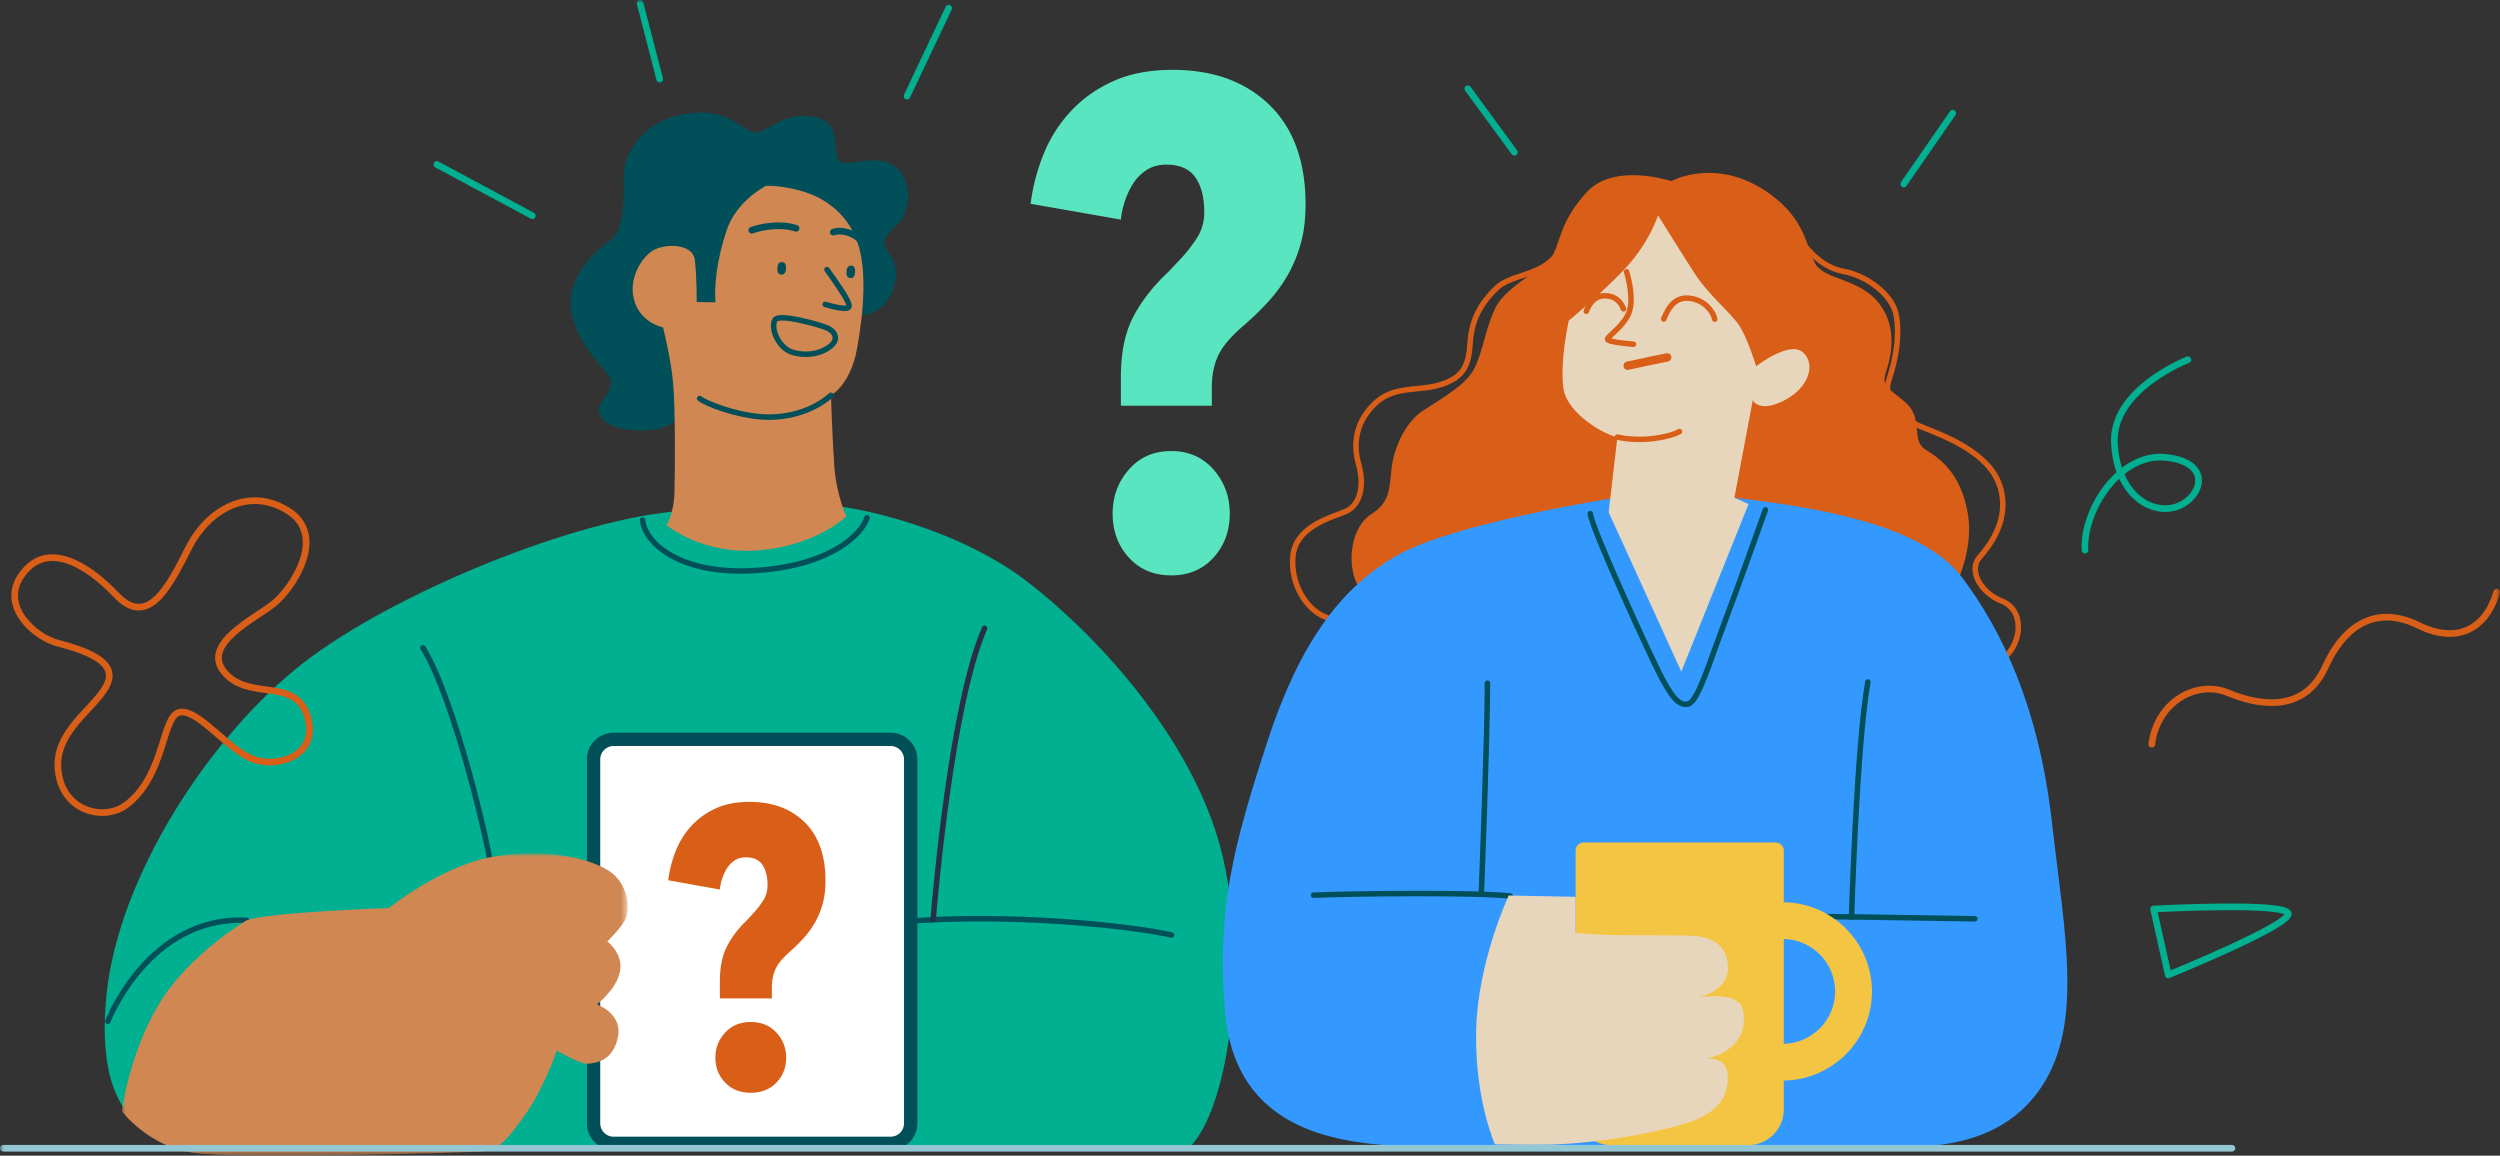 <svg width="318" height="147" viewBox="0 0 318 147" xmlns="http://www.w3.org/2000/svg" xmlns:xlink="http://www.w3.org/1999/xlink">
    <rect x="0" y="0" width="318" height="147" fill="#333333" stroke="none"/>
    <defs>
        <path id="otlllzjzxa" d="M0 0h64.356v38.46H0z"/>
        <path id="qq20pq5pcc" d="M0 147h318V0H0z"/>
    </defs>
    <g fill="none" fill-rule="evenodd">
        <path d="M104.68 64.22c4.206.135 17.13 2.893 26.167 9.898 9.038 7.003 20.93 20.119 24.49 34.06 3.56 13.94.992 32.831-4.035 37.776-3.946.103-119.414 0-126.89.103-5.852-1.182-12.398-4.186-10.867-19.488 1.53-15.302 13.386-33.16 24.94-42.168C50.04 75.393 73.655 65.816 86.671 65c13.015-.814 18.009-.781 18.009-.781" fill="#00B091"/>
        <path d="M31.379 117.06c-12.471-.606-17.663 12.85-17.663 12.85M81.73 66.15c.312 3.002 4.88 7.039 14.434 6.417 9.553-.62 13.499-4.657 14.122-6.727M53.798 82.4c4.05 6.522 8.514 25.67 8.722 28.361M149.017 118.938c-4.88-1.138-20.663-2.898-34.785-1.656" stroke="#004F59" stroke-width=".7" stroke-linecap="round" stroke-linejoin="round"/>
        <path d="M125.238 79.916c-4.153 9.523-6.23 33.33-6.541 37.056" stroke="#292F44" stroke-width=".7" stroke-linecap="round" stroke-linejoin="round"/>
        <path d="M96.178 16.867c.7.048 2.522-1.46 4.507-1.946 1.985-.486 4.844-.055 5.331 1.924.487 1.979.147 3.512 1.063 3.808.916.297 2.679-.36 4.544-.231 1.864.129 3.276 1.16 3.752 3.293.477 2.134-.44 4.094-1.193 4.82-.753.727-1.75 1.592-1.726 2.372.024.78 1.653 2.06 1.508 4.15-.145 2.091-1.51 4.876-4.489 5.06-2.98.183-21.767 9.938-21.767 9.938s-.157 4.502-5.477 4.68c-5.32.178-6.269-1.91-6.044-2.907.226-.996 2.115-2.344 1.357-3.797-.758-1.453-3.297-3.107-4.706-7.562-1.408-4.454 2.7-8.529 4.661-9.794 1.962-1.265 1.858-5.397 1.819-8.201-.04-2.804 2.37-7.151 7.972-8.01s7.024 2.274 8.888 2.403" fill="#004F59"/>
        <path d="M88.62 38.42s.022-3.32-.25-5.413c-.27-2.094-4.118-2.152-5.661-.91-1.543 1.243-2.877 3.952-1.909 6.51.968 2.556 3.536 3.044 3.536 3.044s.985 3.804 1.28 7.04c.297 3.237.256 11.327.173 14.019-.083 2.692-1.012 4.08-1.012 4.08s4.521 3.84 11.852 3.204c7.33-.636 11.02-4.324 11.02-4.324s-1.27-2.681-1.53-6.435c-.26-3.753-.42-8.951-.42-8.951s2.483-1.282 3.33-5.996c.848-4.714 1.364-10.644-.259-14.258-1.623-3.614-4.711-5.227-7.32-5.874-2.61-.647-4.025-.511-4.025-.511s-3.719 1.845-4.997 5.647c-1.28 3.803-1.588 7.127-1.417 9.162l-2.391-.035z" fill="#D18752"/>
        <path d="M105.195 34.297c.78 1.143 2.995 4.097 2.796 4.706-.198.609-3.024-.287-3.024-.287M98.584 40.689c.53-.836 5.195.514 6.339.904 1.144.39 1.856 1.373.854 2.315-1.002.943-2.993 1.506-4.98.902-1.827-.555-2.826-3.152-2.213-4.121z" stroke="#004F59" stroke-width=".7" stroke-linecap="round" stroke-linejoin="round"/>
        <path d="M95.63 29.28c1.12-.39 3.576-.921 5.636-.235M105.995 29.527c1.12-.39 2.719.188 3.37.933" stroke="#004F59" stroke-width=".849" stroke-linecap="round" stroke-linejoin="round"/>
        <path d="M105.699 50.284c-2.466 2.164-5.96 3.013-9.14 2.715-3.18-.297-6.679-1.627-7.568-2.311" stroke="#004F59" stroke-width=".7" stroke-linecap="round" stroke-linejoin="round"/>
        <path d="M99.375 34.929c-.362-.025-.527-.306-.49-.834.036-.528.239-.784.6-.759.361.025.527.306.49.834-.036.528-.239.784-.6.759M108.165 35.38c-.362-.025-.527-.307-.49-.834.036-.528.239-.784.6-.76.361.026.527.307.49.835-.036.528-.239.783-.6.758" fill="#004F59"/>
        <path d="M113.293 145.436H78.048a2.552 2.552 0 0 1-2.548-2.54v-46.31a2.552 2.552 0 0 1 2.548-2.54h35.245a2.552 2.552 0 0 1 2.548 2.54v46.31a2.552 2.552 0 0 1-2.548 2.54" fill="#FFF"/>
        <path d="M113.293 145.436H78.048a2.552 2.552 0 0 1-2.548-2.54v-46.31a2.552 2.552 0 0 1 2.548-2.54h35.245a2.552 2.552 0 0 1 2.548 2.54v46.31a2.552 2.552 0 0 1-2.548 2.54z" stroke="#004F59" stroke-width="1.698"/>
        <g transform="translate(15.486 108.54)">
            <mask id="6xqp5lqoib" fill="#fff">
                <use xlink:href="#otlllzjzxa"/>
            </mask>
            <path d="M15.892 8.52c2.883-1.046 18.063-1.555 18.063-1.555S40.402 1.807 46.735.53C53.07-.744 59.232.46 61.922 2.201c2.69 1.742 2.764 5.17 2.056 6.367-.707 1.196-2.214 2.649-2.214 2.649s2.08 1.544 1.607 3.846c-.472 2.302-2.942 4.154-2.942 4.154s3.354 1.166 2.672 4.231c-.68 3.066-2.877 3.226-3.82 3.316-.944.09-3.944-1.672-3.944-1.672s-1.576 4.715-3.999 8.128c-2.423 3.412-3.44 4.587-5.949 4.726-2.507.138-30.67.997-36.387.136C3.284 37.221 0 32.792 0 32.792s.993-7.557 4.863-13.827c3.87-6.27 11.03-10.444 11.03-10.444" fill="#D18752" mask="url(#6xqp5lqoib)"/>
        </g>
        <mask id="pzlkmvhxld" fill="#fff">
            <use xlink:href="#qq20pq5pcc"/>
        </mask>
        <path d="M212.592 23.043s-7.27-2.439-10.787 1.424c-3.517 3.863-3.315 6.536-4.415 8.143-1.1 1.607-5.702 3.802-7.05 6.32-1.348 2.518-1.672 5.763-2.834 7.988-1.162 2.225-4.463 3.925-6.648 5.424-2.185 1.5-3.61 4.79-3.872 7.416-.263 2.627-.263 4.187-2.603 5.67-2.34 1.485-3.253 5.919-1.687 9.039s75.493 1.11 75.493 1.11 3.006-5.007 2.12-10.244c-.884-5.237-3.674-7.075-5.44-8.187-1.768-1.112-.234-3.924-2.39-5.854-2.154-1.93-3.239-2.039-2.573-4 .666-1.963 1.517-5.779-.994-8.837-2.511-3.059-6.758-2.857-7.967-4.85-1.21-1.992-1.082-5.536-5.835-8.953-6.717-4.829-12.518-1.609-12.518-1.609" fill="#D95E17" mask="url(#pzlkmvhxld)"/>
        <path d="M228.014 28.997c1.603 2.76 3.773 5.057 6.542 5.54 2.77.483 6.18 2.903 6.645 5.55.466 2.646-.03 5.51-.928 8.229-.898 2.719 1.49 4.933 4.3 6.044 2.81 1.112 8.442 3.233 9.797 7.424 1.354 4.191-1.166 7.478-2.581 9.105-1.415 1.628.073 4.48 2.884 5.592 2.81 1.112 2.605 5.252.219 7.2M197.452 33.032c-2.086 2.08-5.413 1.958-7.149 3.658-1.735 1.7-3.088 3.75-3.284 6.747-.195 2.997-.763 4.5-3.677 5.46-2.913.958-6.054.021-8.606 2.576-2.551 2.555-2.53 5.47-1.91 7.612.621 2.142.529 5.15-1.858 6.056-2.386.907-6.157 2.093-6.508 5.595-.35 3.501 1.707 6.93 4.331 7.816" stroke="#D95E17" stroke-width=".7" stroke-linecap="round" stroke-linejoin="round" mask="url(#pzlkmvhxld)"/>
        <path d="M220.615 63.317c9.903 1.14 23.775 3.3 28.891 10.05 5.116 6.75 9.838 16.55 11.501 31.236 1.635 14.439 4.205 26.316-1.869 34.416-6.922 9.23-19.917 6.468-26.193 6.624-6.277.156-48.565.673-55.865.104-7.3-.57-19.937-2.07-21.248-16.942-1.164-13.197 1.234-21.721 5.307-34.267 4.073-12.546 9.34-19.823 16.64-23.935 7.298-4.11 27.492-7.252 27.492-7.252l15.344-.034z" fill="#39F" mask="url(#pzlkmvhxld)"/>
        <path d="M192.11 113.97c-4.608-.49-20.196-.31-25.025-.103" stroke="#004F59" stroke-width=".7" stroke-linecap="round" stroke-linejoin="round" mask="url(#pzlkmvhxld)"/>
        <path d="M189.203 86.903c0 6.831-.78 26.808-.78 26.808M237.591 86.748c-1.453 8.28-2.076 29.913-2.076 29.913" stroke="#004F59" stroke-width=".7" stroke-linecap="round" stroke-linejoin="round" mask="url(#pzlkmvhxld)"/>
        <path d="M251.194 116.868c-5.192-.103-20.352-.31-22.74-.31" stroke="#004F59" stroke-width=".7" stroke-linecap="round" stroke-linejoin="round" mask="url(#pzlkmvhxld)"/>
        <path d="M210.904 27.4s-1.146 3.63-4.462 7.046c-3.316 3.415-6.895 6.336-6.895 6.336s-1.13 5.036-.696 8.512c.435 3.476 5.643 6.178 6.883 6.302l-1.113 9.563 9.242 20.267 8.55-21.307-1.798-.802 2.337-12.406s.775 1.637 3.905.076 4.215-4.574 2.494-6.15c-1.72-1.575-5.966 1.748-5.966 1.748s-1.18-3.862-2.28-5.376c-1.1-1.514-3.845-3.815-5.473-6.317-1.627-2.503-4.728-7.492-4.728-7.492" fill="#E8D6BC" mask="url(#pzlkmvhxld)"/>
        <path d="M206.9 34.57c.294.965.96 3.684.248 5.33-.712 1.645-2.634 2.858-2.672 3.244-.039.386 3.301.64 3.301.64M211.62 40.578c.503-1.12 1.223-2.843 3.238-2.643 2.015.2 3.108 1.792 3.256 2.664" stroke="#D95E17" stroke-width=".7" stroke-linecap="round" stroke-linejoin="round" mask="url(#pzlkmvhxld)"/>
        <path d="M206.505 39.29c-.31-.812-1-1.739-2.573-1.661-1.573.078-2.154 1.97-2.154 1.97" stroke="#D95E17" stroke-width=".7" stroke-linecap="round" stroke-linejoin="round" mask="url(#pzlkmvhxld)"/>
        <path d="M207.034 46.52c1.681-.38 5.037-1.06 5.037-1.06" stroke="#D95E17" stroke-width="1.061" stroke-linecap="round" stroke-linejoin="round" mask="url(#pzlkmvhxld)"/>
        <path d="M205.734 55.596c3.061.694 6.571.029 7.896-.697" stroke="#D95E17" stroke-width=".7" stroke-linecap="round" stroke-linejoin="round" mask="url(#pzlkmvhxld)"/>
        <path d="M222.34 145.669h-17.366a4.55 4.55 0 0 1-4.557-4.542v-32.923c0-.574.467-1.04 1.043-1.04h24.393c.576 0 1.043.466 1.043 1.04v32.923a4.55 4.55 0 0 1-4.556 4.542" fill="#F4C443" mask="url(#pzlkmvhxld)"/>
        <path d="m194.962 113.972 5.455.101v4.58s2.032.277 6.255.306c4.223.03 6.106-.017 8.524.068 2.418.084 4.658 1.165 4.589 4.2-.07 3.036-3.967 3.663-3.967 3.663s5.339-.951 5.874 1.52c.536 2.472-.448 5.26-4.617 6.25 0 0 2.534-.294 2.69 2.062.155 2.356-.844 4.52-4.501 5.872-3.658 1.353-11.965 2.842-18.04 2.997-2.458.063-7.067-.032-7.067-.032s-2.566-5.638-2.39-14.437c.176-8.798 4.149-17.219 4.149-17.219l3.046.07z" fill="#E8D6BC" mask="url(#pzlkmvhxld)"/>
        <path d="M226.74 137.446v-4.67c3.69 0 6.693-2.992 6.693-6.67s-3.003-6.67-6.693-6.67v-4.67c6.273 0 11.376 5.088 11.376 11.34 0 6.253-5.103 11.34-11.376 11.34" fill="#F4C443" mask="url(#pzlkmvhxld)"/>
        <path d="M202.286 65.322c.156 1.863 7.788 18.476 9.034 20.805 1.246 2.329 2.181 3.726 3.427 3.416 1.246-.311 2.804-5.59 4.517-10.092 1.713-4.503 4.828-13.353 5.296-14.595" stroke="#004F59" stroke-width=".7" stroke-linecap="round" stroke-linejoin="round" mask="url(#pzlkmvhxld)"/>
        <path stroke="#94C7D4" stroke-width=".849" stroke-linecap="round" stroke-linejoin="round" mask="url(#pzlkmvhxld)" d="M.425 146.057h283.478"/>
        <path d="M156.426 65.326c0 2.214-.688 4.078-2.06 5.591-1.374 1.514-3.17 2.272-5.39 2.272-2.222 0-4.019-.758-5.39-2.272-1.374-1.513-2.06-3.377-2.06-5.591 0-2.154.686-4.02 2.06-5.592 1.371-1.573 3.168-2.359 5.39-2.359 2.22 0 4.016.786 5.39 2.36 1.372 1.572 2.06 3.437 2.06 5.59zm-2.279-13.717h-11.57v-3.67c0-3.086.526-5.635 1.578-7.644 1.051-2.01 2.542-3.917 4.47-5.723l1.49-1.573a18.976 18.976 0 0 0 2.147-2.752c.614-.961.92-2.053.92-3.277 0-1.863-.38-3.333-1.139-4.412-.76-1.077-1.987-1.616-3.681-1.616-.994 0-1.84.234-2.542.699a5.753 5.753 0 0 0-1.71 1.747c-.437.7-.788 1.457-1.05 2.272-.264.816-.425 1.573-.483 2.272l-11.482-2.01a25.088 25.088 0 0 1 1.71-6.465 17.643 17.643 0 0 1 3.505-5.417c1.49-1.573 3.287-2.825 5.39-3.757 2.104-.931 4.587-1.398 7.45-1.398 5.142 0 9.248 1.485 12.316 4.456 3.067 2.97 4.601 7.194 4.601 12.669 0 1.864-.205 3.524-.613 4.98a17.65 17.65 0 0 1-1.666 4.019 19.104 19.104 0 0 1-2.542 3.45 38.84 38.84 0 0 1-3.33 3.19c-1.52 1.34-2.528 2.577-3.024 3.713-.497 1.135-.745 2.403-.745 3.8v2.447z" fill="#59E5BF" mask="url(#pzlkmvhxld)"/>
        <path d="M100 134.525c0 1.26-.415 2.32-1.244 3.182-.83.862-1.915 1.293-3.256 1.293-1.342 0-2.427-.431-3.256-1.293-.83-.861-1.244-1.922-1.244-3.182 0-1.226.414-2.287 1.244-3.182.829-.895 1.914-1.343 3.256-1.343 1.34 0 2.426.448 3.256 1.343.829.895 1.244 1.956 1.244 3.182zM98.183 127h-6.617v-2.147c0-1.806.301-3.298.903-4.474.601-1.175 1.453-2.291 2.556-3.348l.852-.92c.468-.512.877-1.048 1.228-1.61.351-.563.527-1.202.527-1.918 0-1.09-.218-1.95-.652-2.582-.435-.63-1.136-.946-2.105-.946-.569 0-1.053.137-1.454.41a3.332 3.332 0 0 0-.977 1.022 5.97 5.97 0 0 0-.602 1.329c-.15.478-.243.92-.276 1.33L85 111.968c.167-1.329.493-2.59.977-3.783a10.352 10.352 0 0 1 2.005-3.17 9.485 9.485 0 0 1 3.083-2.198c1.203-.545 2.623-.818 4.26-.818 2.941 0 5.289.87 7.043 2.607 1.755 1.739 2.632 4.21 2.632 7.414 0 1.09-.118 2.062-.35 2.914a10.463 10.463 0 0 1-.953 2.351c-.401.716-.886 1.39-1.454 2.02a22.444 22.444 0 0 1-1.905 1.866c-.87.784-1.445 1.508-1.729 2.173-.284.664-.426 1.406-.426 2.224V127z" fill="#D95E17" mask="url(#pzlkmvhxld)"/>
        <path d="M273.705 94.667c.65-5.363 5.685-8.214 9.69-6.546 4.005 1.668 9.707 2.58 12.377-3.277 2.67-5.856 6.913-7.746 11.882-5.29 4.969 2.457 8.599.333 9.922-4.213" stroke="#D95E17" stroke-width=".849" stroke-linecap="round" stroke-linejoin="round" mask="url(#pzlkmvhxld)"/>
        <path stroke="#00B091" stroke-width=".849" stroke-linecap="round" stroke-linejoin="round" mask="url(#pzlkmvhxld)" d="m55.563 20.918 12.149 6.521M81.419.423l2.492 9.626M120.669 1.044l-5.295 11.179M273.935 115.626l1.869 8.384s15.264-6.21 15.264-7.763c0-1.552-17.133-.62-17.133-.62zM265.212 69.98c-.311-4.968 4.362-12.421 10.28-11.8 5.92.621 4.673 4.968 1.558 6.21s-7.788-1.242-8.1-8.073c-.31-6.832 9.346-10.558 9.346-10.558M248.391 14.397l-6.231 9.005M186.711 11.292l5.918 8.073"/>
        <path d="M2.637 73.322c3.175-4.798 8.487-1.515 12.182 2.385 4.106 4.333 6.861-1.467 9.21-6.084 2.35-4.618 7.479-7.831 12.571-4.676 5.093 3.154.64 9.902-1.81 11.857-2.45 1.954-9.32 5.157-6.205 8.764 3.115 3.607 8.882.57 10.48 5.443 1.599 4.872-3.406 6.696-6.652 5.635-3.246-1.06-6.991-6.291-9.432-6.073-2.44.217-1.845 7.92-6.862 11.77-2.88 2.211-8.31.88-8.743-4.565-.433-5.444 6.204-8.474 6.513-11.656.206-2.125-2.943-3.375-6.538-4.321-3.024-.796-7.233-4.672-4.714-8.479z" stroke="#D95E17" stroke-width=".849" stroke-linecap="round" stroke-linejoin="round" mask="url(#pzlkmvhxld)"/>
    </g>
</svg>
